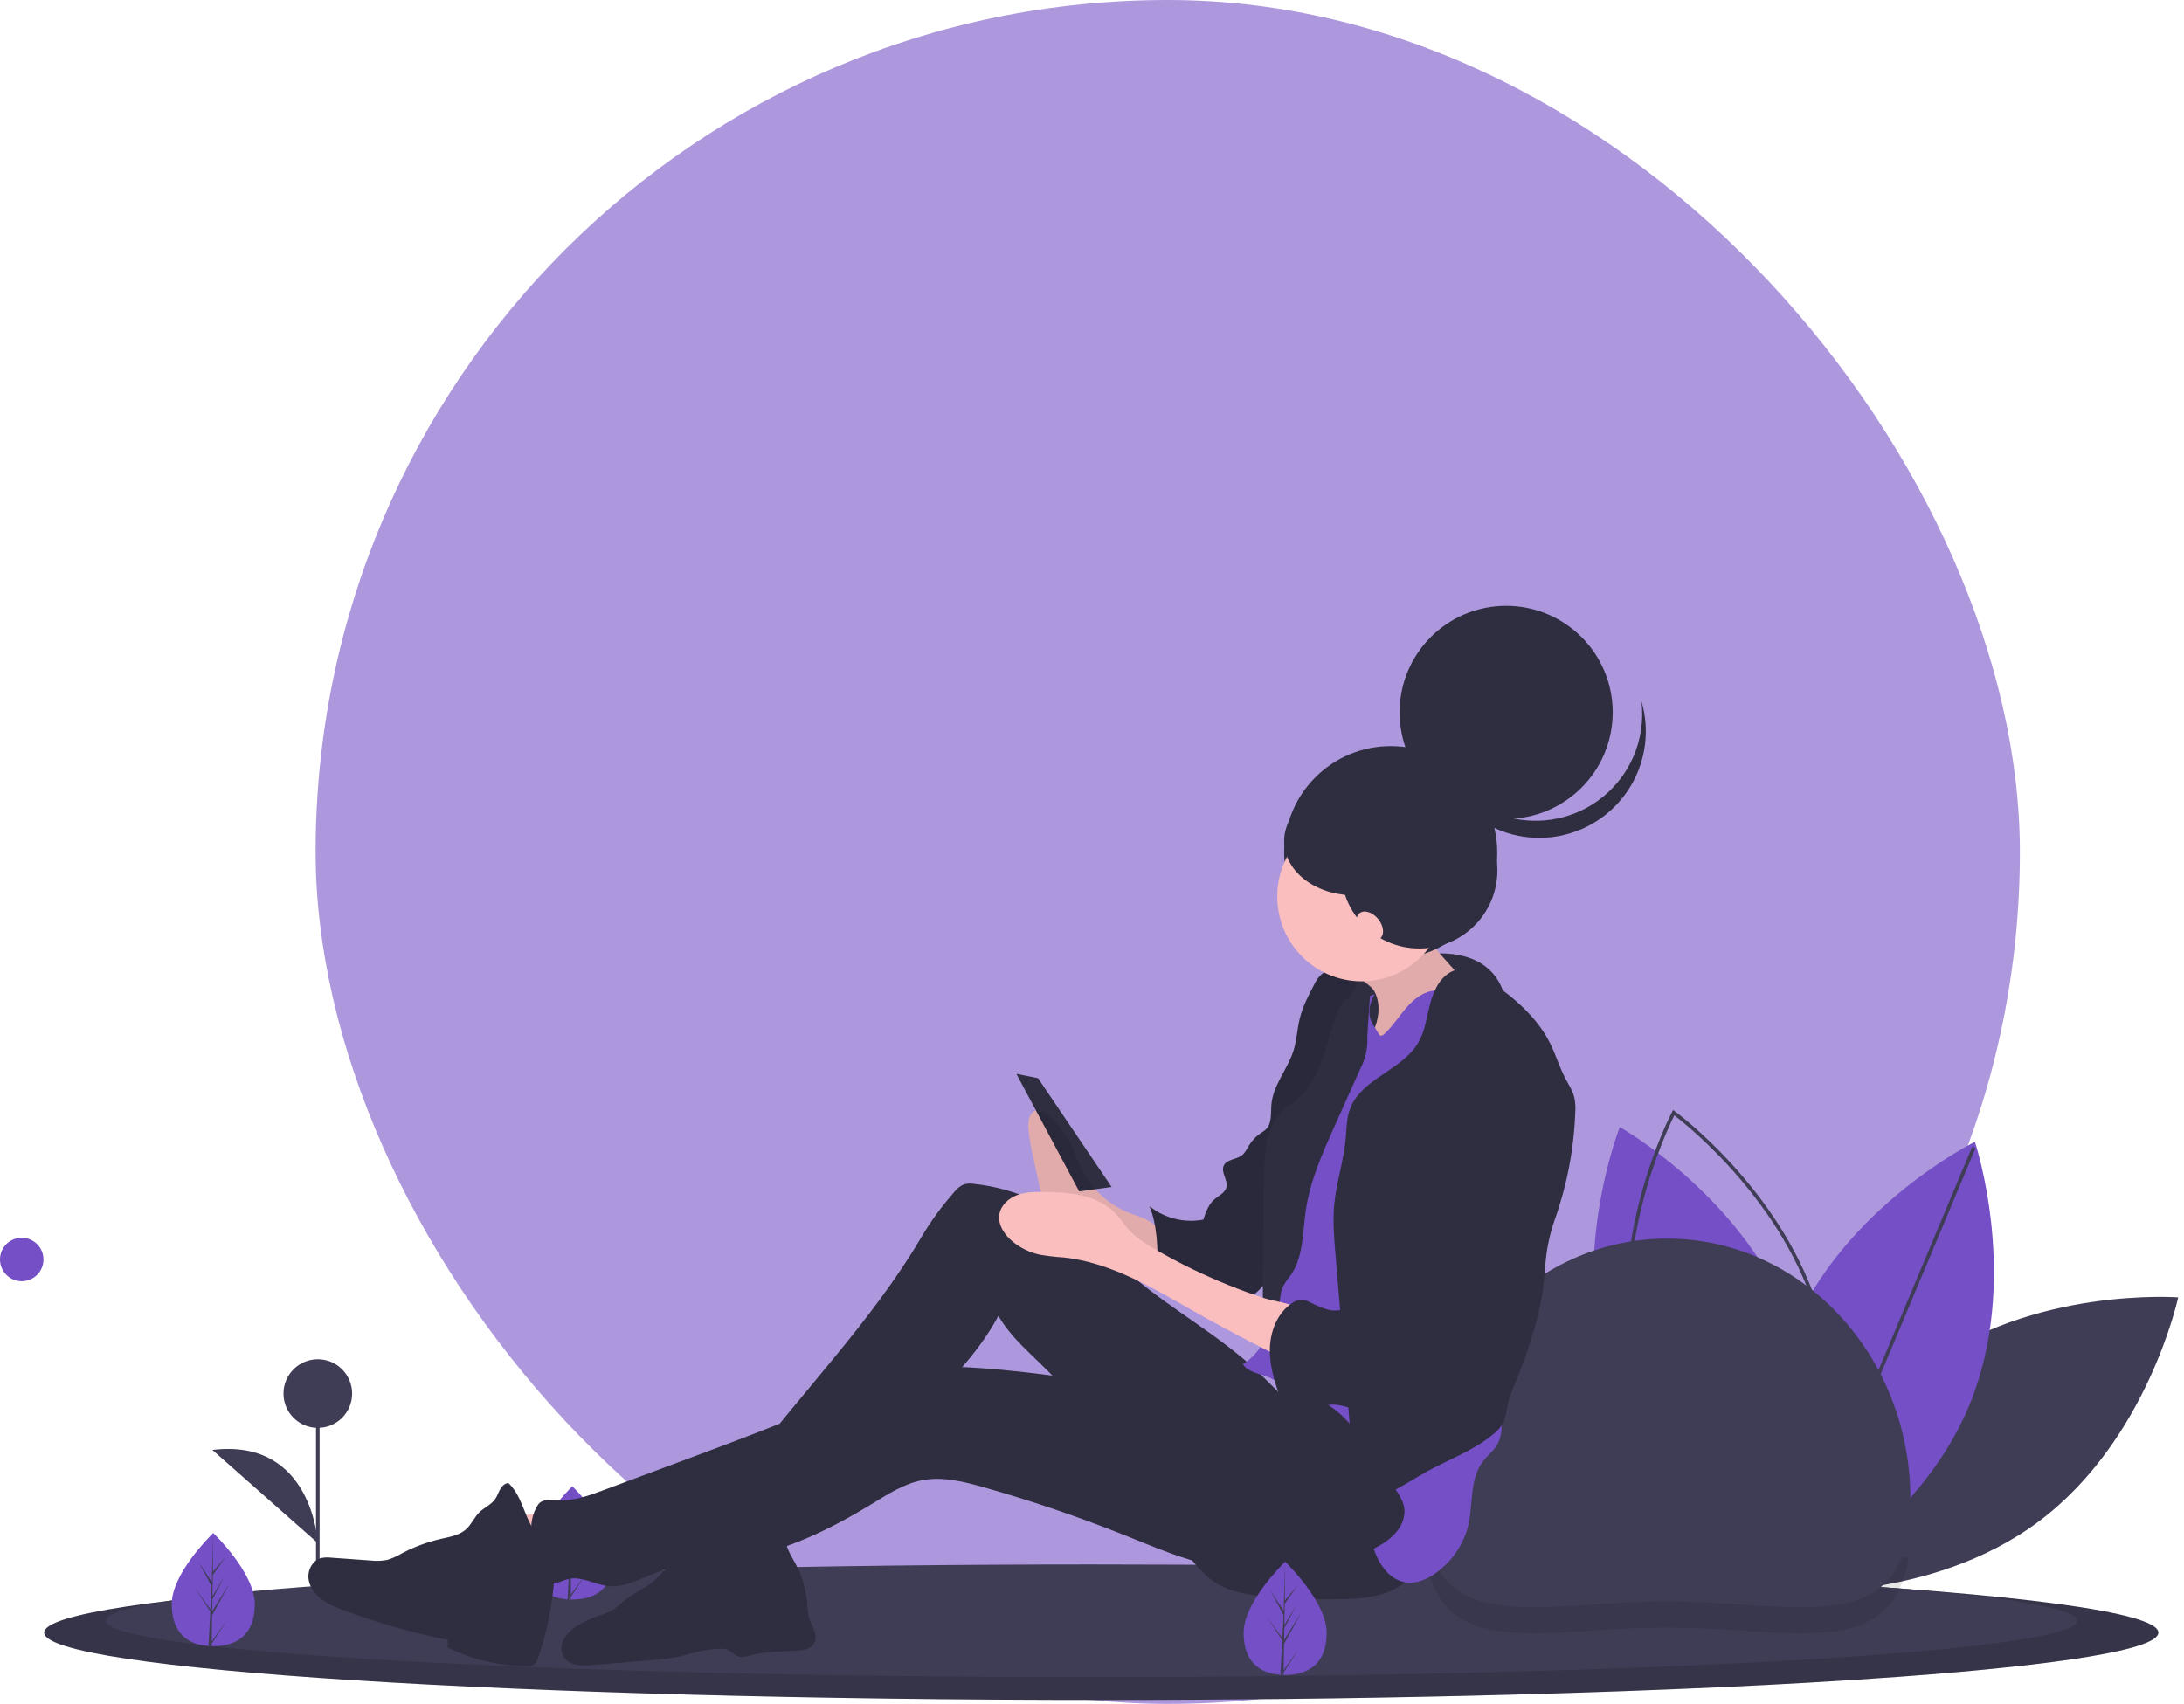 <svg width="346" height="270" viewBox="0 0 346 270" fill="none" xmlns="http://www.w3.org/2000/svg">
<rect x="50" width="270" height="270" rx="135" fill="#AE98DD"/>
<path d="M304.769 216.718C287.537 229.599 282.678 252.229 282.678 252.229C282.678 252.229 305.758 253.975 322.99 241.094C340.222 228.213 345.08 205.583 345.08 205.583C345.08 205.583 322.001 203.837 304.769 216.718Z" fill="#3F3D56"/>
<path d="M282.688 252.01C282.688 252.01 282.435 251.869 281.978 251.588C281.612 251.363 281.111 251.05 280.506 250.65C275.091 247.082 261.063 236.588 255.31 220.395C248.111 200.121 256.611 178.592 256.611 178.592C256.611 178.592 275.154 189.016 283.03 207.74C283.373 208.546 283.691 209.369 283.99 210.208C290.254 227.848 284.632 246.438 283.066 250.969C282.831 251.648 282.688 252.01 282.688 252.01Z" fill="#754FC6"/>
<path d="M282.771 252.65L282.507 252.459C282.318 252.323 263.616 238.583 258.811 217.756C254.005 196.93 264.796 176.385 264.905 176.18L265.059 175.892L265.323 176.083C265.512 176.219 284.214 189.96 289.019 210.786C293.825 231.612 283.034 252.157 282.924 252.362L282.771 252.65ZM265.256 176.744C263.959 179.332 254.921 198.371 259.365 217.629C263.808 236.886 280.274 250.04 282.574 251.798C283.871 249.21 292.909 230.172 288.465 210.914C284.021 191.656 267.555 178.502 265.256 176.744Z" fill="#3F3D56"/>
<path opacity="0.1" d="M283.069 250.969C282.648 251.214 282.281 251.42 281.98 251.588C281.316 251.951 280.947 252.133 280.947 252.133C280.947 252.133 280.773 251.609 280.508 250.65C279.049 245.404 274.873 227.118 281.863 210.323C282.231 209.443 282.62 208.582 283.032 207.74C283.376 208.546 283.693 209.369 283.992 210.208C290.256 227.848 284.634 246.438 283.069 250.969Z" fill="black"/>
<path d="M311.96 222.745C303.696 242.609 282.948 252.867 282.948 252.867C282.948 252.867 275.597 230.919 283.861 211.055C292.125 191.192 312.874 180.934 312.874 180.934C312.874 180.934 320.224 202.882 311.96 222.745Z" fill="#754FC6"/>
<path d="M312.453 181.7L282.887 252.182L283.411 252.402L312.978 181.92L312.453 181.7Z" fill="#3F3D56"/>
<path d="M341.941 258.703C341.941 261.366 326.618 263.803 301.284 265.673C296.678 266.012 291.74 266.332 286.506 266.634C281.98 266.894 277.239 267.138 272.281 267.367C267.476 267.585 262.487 267.788 257.315 267.975C240.978 268.569 222.919 268.996 203.733 269.21C199.078 269.261 194.36 269.301 189.578 269.33C184.6 269.358 179.564 269.372 174.471 269.372C81.978 269.372 7 264.597 7 258.703C7 252.809 81.978 248.033 174.471 248.033C214.289 248.033 250.859 248.92 279.6 250.395C280.657 250.451 281.705 250.505 282.741 250.558C282.747 250.562 282.755 250.563 282.762 250.563C318.965 252.521 341.941 255.44 341.941 258.703Z" fill="#3F3D56"/>
<path opacity="0.15" d="M341.941 258.703C341.941 261.366 326.618 263.803 301.284 265.673C296.678 266.012 291.74 266.332 286.506 266.634C281.98 266.894 277.239 267.138 272.281 267.367C267.476 267.585 262.487 267.788 257.315 267.975C240.978 268.569 222.919 268.996 203.733 269.21C199.078 269.261 194.36 269.301 189.578 269.33C184.6 269.358 179.564 269.372 174.471 269.372C81.978 269.372 7 264.597 7 258.703C7 252.809 81.978 248.033 174.471 248.033C214.289 248.033 250.859 248.92 279.6 250.395C280.657 250.451 281.705 250.505 282.741 250.558C282.747 250.562 282.755 250.563 282.762 250.563C318.965 252.521 341.941 255.44 341.941 258.703Z" fill="black"/>
<path d="M329.073 256.825C329.073 259.052 314.787 261.089 291.169 262.653C286.877 262.935 282.272 263.202 277.394 263.455C273.175 263.672 268.755 263.875 264.132 264.067C259.652 264.252 255.002 264.422 250.18 264.576C234.948 265.074 218.111 265.429 200.225 265.609C195.887 265.651 191.488 265.685 187.029 265.708C182.387 265.734 177.692 265.746 172.946 265.745C86.717 265.745 16.816 261.752 16.816 256.825C16.816 251.898 86.717 247.904 172.946 247.904C192.013 247.904 210.28 248.101 227.171 248.459H227.214C243.188 248.798 257.931 249.281 270.954 249.881C271.941 249.927 272.917 249.971 273.883 250.015C273.889 250.02 273.896 250.022 273.903 250.021C279.868 250.311 285.449 250.624 290.592 250.959C290.649 250.962 290.706 250.968 290.763 250.971C314.625 252.538 329.073 254.583 329.073 256.825Z" fill="#3F3D56"/>
<path d="M97.248 246.779C97.248 251.733 94.303 253.463 90.67 253.463C90.586 253.463 90.501 253.462 90.418 253.46C90.25 253.456 90.082 253.448 89.918 253.437C86.639 253.205 84.092 251.386 84.092 246.779C84.092 242.012 90.184 235.995 90.642 235.549L90.643 235.549C90.661 235.531 90.67 235.523 90.67 235.523C90.67 235.523 97.248 241.825 97.248 246.779Z" fill="#754FC6"/>
<path d="M90.427 252.705L92.833 249.343L90.421 253.074L90.415 253.46C90.247 253.456 90.08 253.448 89.915 253.437L90.174 248.481L90.172 248.442L90.177 248.435L90.201 247.967L87.783 244.227L90.209 247.616L90.215 247.715L90.41 243.97L88.34 240.106L90.436 243.313L90.64 235.549L90.64 235.523V235.549L90.606 241.671L92.667 239.244L90.598 242.198L90.543 245.551L92.468 242.333L90.535 246.044L90.505 247.909L93.298 243.43L90.494 248.559L90.427 252.705Z" fill="#3F3D56"/>
<path d="M50.631 220.825H50.062V259.277H50.631V220.825Z" fill="#3F3D56"/>
<path d="M50.348 226.263C53.351 226.263 55.785 223.828 55.785 220.825C55.785 217.822 53.351 215.387 50.348 215.387C47.345 215.387 44.91 217.822 44.91 220.825C44.91 223.828 47.345 226.263 50.348 226.263Z" fill="#3F3D56"/>
<path d="M50.346 244.524C50.346 244.524 49.569 227.816 33.645 229.759L50.346 244.524Z" fill="#3F3D56"/>
<path d="M208.679 227.152C208.821 227.654 208.979 228.153 209.149 228.648C208.389 227.901 207.644 227.134 206.884 226.392C207.189 226.487 207.493 226.582 207.78 226.695C208.093 226.819 208.394 226.972 208.679 227.152ZM205 224.659C200.524 220.767 195.338 217.754 190.751 213.981C193.256 215.213 195.693 216.649 198.109 218.026C200.976 219.659 203.877 221.229 206.812 222.735C206.334 223.484 205.719 224.137 205 224.659ZM206.915 214.859C206.986 214.786 207.058 214.713 207.129 214.639C207.131 215.192 207.135 215.709 207.142 216.179C206.741 216.046 206.341 215.909 205.942 215.769C206.285 215.487 206.61 215.183 206.915 214.859ZM167.488 225.395C169.333 223.312 170.935 221.026 172.264 218.582C174.041 221.686 176.929 223.925 179.385 226.525C175.428 226.003 171.464 225.571 167.488 225.395Z" fill="url(#paint0_linear_37_4838)"/>
<path d="M40.363 254.175C40.363 259.129 37.418 260.858 33.785 260.858C33.701 260.858 33.617 260.857 33.533 260.855C33.365 260.852 33.198 260.844 33.033 260.832C29.754 260.601 27.207 258.782 27.207 254.175C27.207 249.407 33.299 243.391 33.758 242.945L33.758 242.944C33.776 242.927 33.785 242.918 33.785 242.918C33.785 242.918 40.363 249.221 40.363 254.175Z" fill="#754FC6"/>
<path d="M33.542 260.101L35.948 256.739L33.536 260.47L33.53 260.856C33.362 260.852 33.195 260.844 33.03 260.833L33.289 255.876L33.288 255.838L33.292 255.831L33.316 255.362L30.898 251.623L33.324 255.011L33.33 255.111L33.525 251.366L31.455 247.502L33.551 250.709L33.755 242.945L33.755 242.918V242.944L33.722 249.067L35.782 246.639L33.713 249.594L33.659 252.947L35.583 249.729L33.651 253.44L33.62 255.304L36.413 250.825L33.609 255.955L33.542 260.101Z" fill="#3F3D56"/>
<path d="M3.443 203.022C5.345 203.022 6.887 201.481 6.887 199.579C6.887 197.677 5.345 196.136 3.443 196.136C1.542 196.136 0 197.677 0 199.579C0 201.481 1.542 203.022 3.443 203.022Z" fill="#754FC6"/>
<path d="M224.862 151.38C224.862 151.38 237.353 148.615 238.731 159.633C240.108 170.652 232.097 172.732 232.097 172.732L227.023 174.095L207.396 168.93L210.151 161.011L224.862 151.38Z" fill="#2F2E41"/>
<path d="M178.416 192.007C175.168 190.576 172.565 187.991 171.112 184.752C170.806 184.056 170.554 183.329 170.259 182.626C169.298 180.292 167.803 178.216 165.894 176.564C165.417 176.159 164.857 175.772 164.273 175.878C163.714 175.98 163.273 176.534 163.081 177.155C162.917 177.794 162.876 178.459 162.961 179.114C163.124 180.657 163.389 182.187 163.755 183.695L164.643 187.744C164.753 188.366 164.939 188.973 165.196 189.551C165.58 190.232 166.085 190.837 166.688 191.335C167.499 192.082 168.324 192.81 169.162 193.517C170.325 194.634 171.843 195.309 173.452 195.425C177.092 196.1 180.795 197.072 183.867 199.448C183.833 199.422 183.854 196.733 183.801 196.425C183.66 195.61 183.551 194.803 183.021 194.253C181.83 193.015 179.867 192.652 178.416 192.007Z" fill="#FBBEBE"/>
<path d="M215.73 161.022C218.193 161.022 220.189 159.014 220.189 156.538C220.189 154.062 218.193 152.055 215.73 152.055C213.268 152.055 211.271 154.062 211.271 156.538C211.271 159.014 213.268 161.022 215.73 161.022Z" fill="#2F2E41"/>
<path d="M212.956 153.83C211.746 153.696 210.401 153.596 209.432 154.336C208.917 154.791 208.506 155.351 208.226 155.978C207.293 157.729 206.374 159.512 205.905 161.441C205.507 163.077 205.441 164.788 204.948 166.398C204.034 169.385 201.691 171.905 201.424 175.019C201.304 176.412 201.537 178.043 200.521 178.997C200.27 179.208 200.002 179.398 199.72 179.565C199.015 180.038 198.417 180.652 197.965 181.37C197.584 181.975 197.291 182.669 196.718 183.094C195.812 183.766 194.306 183.697 193.859 184.737C193.4 185.805 194.566 186.994 194.296 188.126C194.076 189.048 193.048 189.47 192.34 190.096C191.434 190.899 191.019 192.109 190.641 193.263C189.15 193.545 187.615 193.501 186.142 193.134C184.669 192.766 183.294 192.084 182.109 191.135C183.354 194.201 183.381 197.584 183.435 200.894C183.453 201.968 183.419 203.174 182.652 203.922C186.202 203.998 189.664 204.959 193.128 205.742C194.642 206.084 196.285 206.382 197.697 205.734C198.489 205.31 199.198 204.746 199.79 204.07C201.674 202.159 203.651 200.074 204.112 197.423C204.37 195.938 204.12 194.413 204.189 192.907C204.273 191.041 204.844 189.237 205.333 187.435C206.332 183.745 207.002 179.974 207.335 176.166C207.54 173.816 209.57 171.925 210.638 169.825C212.655 165.86 214.716 161.731 214.868 157.281C214.919 155.792 214.428 153.993 212.956 153.83Z" fill="#2F2E41"/>
<path d="M218.494 163.091C220.388 163.091 221.924 161.547 221.924 159.642C221.924 157.738 220.388 156.194 218.494 156.194C216.6 156.194 215.064 157.738 215.064 159.642C215.064 161.547 216.6 163.091 218.494 163.091Z" fill="#2F2E41"/>
<path d="M217.714 157.05C218.55 158.527 218.551 160.364 218.091 161.999C217.631 163.634 216.752 165.112 215.883 166.569C215.028 168.003 214.163 169.45 213.016 170.66C218.309 170.914 223.442 168.837 228.113 166.321C231.872 164.297 235.622 161.798 237.628 158.015C236.455 158.368 235.162 158.02 234.124 157.367C233.115 156.664 232.211 155.823 231.439 154.867L228.781 151.877C228.157 151.226 227.608 150.506 227.146 149.731C226.571 148.671 226.327 147.463 226.445 146.263C225.389 147.368 224.209 148.347 222.928 149.181C221.03 150.417 218.937 151.313 217.035 152.541C216.36 152.977 214.86 153.677 215.246 154.559C215.623 155.419 217.179 156.106 217.714 157.05Z" fill="#FBBEBE"/>
<path opacity="0.1" d="M217.714 157.05C218.55 158.527 218.551 160.364 218.091 161.999C217.631 163.634 216.752 165.112 215.883 166.569C215.028 168.003 214.163 169.45 213.016 170.66C218.309 170.914 223.442 168.837 228.113 166.321C231.872 164.297 235.622 161.798 237.628 158.015C236.455 158.368 235.162 158.02 234.124 157.367C233.115 156.664 232.211 155.823 231.439 154.867L228.781 151.877C228.157 151.226 227.608 150.506 227.146 149.731C226.571 148.671 226.327 147.463 226.445 146.263C225.389 147.368 224.209 148.347 222.928 149.181C221.03 150.417 218.937 151.313 217.035 152.541C216.36 152.977 214.86 153.677 215.246 154.559C215.623 155.419 217.179 156.106 217.714 157.05Z" fill="black"/>
<path opacity="0.1" d="M302.33 246.845C299.772 263.48 283.64 257.905 264.119 257.905C243.497 257.905 226.66 264.127 225.609 243.818C244.947 244.228 262.794 244.814 278.557 245.54C279.752 245.595 280.934 245.649 282.104 245.702C282.111 245.707 282.119 245.71 282.128 245.709C289.349 246.06 296.104 246.439 302.33 246.845Z" fill="black"/>
<path d="M225.529 237.589C225.529 214.769 242.795 196.27 264.094 196.27C285.393 196.27 302.66 214.769 302.66 237.589C302.66 260.41 285.393 253.773 264.094 253.773C242.795 253.773 225.529 260.41 225.529 237.589Z" fill="#3F3D56"/>
<path d="M220.32 151.988C229.642 151.988 237.2 144.43 237.2 135.107C237.2 125.785 229.642 118.227 220.32 118.227C210.997 118.227 203.439 125.785 203.439 135.107C203.439 144.43 210.997 151.988 220.32 151.988Z" fill="#2F2E41"/>
<path d="M161.018 170.161L164.447 170.85L176.109 188.093L170.964 188.783L161.018 170.161Z" fill="#2F2E41"/>
<path d="M78.059 240.123C78.983 243.167 80.122 246.141 81.467 249.023C85.332 248.214 89.135 247.131 92.846 245.781C92.961 245.739 90.718 242.806 90.482 242.566C89.594 241.662 88.444 240.606 87.269 240.095C86.084 239.579 84.625 239.973 83.358 240.037C81.593 240.127 79.827 240.156 78.059 240.123Z" fill="#FBBEBE"/>
<path d="M87.353 244.729C85.419 244.124 84.245 242.179 83.458 240.303C82.672 238.427 82.038 236.381 80.546 235.004C79.975 235.032 79.515 235.496 79.232 235.996C78.949 236.496 78.781 237.06 78.454 237.532C77.832 238.431 76.739 238.865 75.957 239.627C75.137 240.426 74.689 241.557 73.84 242.325C72.774 243.289 71.267 243.529 69.869 243.848C67.706 244.342 65.617 245.117 63.654 246.152C62.931 246.588 62.158 246.934 61.352 247.184C60.465 247.354 59.556 247.385 58.66 247.274L52.477 246.833C51.926 246.762 51.368 246.787 50.826 246.905C49.555 247.262 48.766 248.681 48.859 250.004C48.952 251.328 49.776 252.514 50.816 253.331C51.892 254.101 53.08 254.703 54.337 255.115C59.723 257.149 65.269 258.733 70.916 259.851L70.919 261.075C74.846 263.006 79.163 264.011 83.54 264.014C83.863 264.038 84.188 263.982 84.484 263.85C84.918 263.614 85.119 263.107 85.279 262.639C86.763 258.3 87.631 253.776 87.859 249.197C87.968 248.036 87.878 246.865 87.592 245.734C87.256 244.621 88.415 245.089 87.342 244.653" fill="#2F2E41"/>
<path opacity="0.1" d="M205.849 221.419C187.517 222.517 169.398 217.151 151.042 216.577C148.76 216.506 146.454 216.511 144.225 217.011C141.868 217.541 139.671 218.607 137.479 219.627C127.634 224.208 117.449 228.002 107.277 231.791L95.592 236.143C93.257 237.013 90.838 237.896 88.352 237.744C87.238 237.676 85.87 237.507 85.243 238.436C83.342 241.252 84.241 245.39 85.497 248.551C85.904 249.576 86.594 250.683 87.686 250.8C88.456 250.882 89.171 250.437 89.918 250.237C92.045 249.667 94.166 251.098 96.355 251.331C99.059 251.619 101.57 250.078 104.123 249.135C108.356 247.57 112.985 247.619 117.434 246.878C124.896 245.636 131.811 242.171 138.275 238.224C140.737 236.721 143.228 235.111 146.055 234.561C149.306 233.929 152.646 234.766 155.834 235.668C163.435 237.819 170.918 240.367 178.252 243.302C182.114 244.848 185.948 246.505 189.966 247.574C198.657 249.862 207.851 249.326 216.217 246.043C219.151 244.884 222.34 242.834 222.508 239.668C222.604 237.863 221.204 236.272 220.268 234.729C219.669 233.739 219.068 232.749 218.415 231.794C215.254 227.172 211.418 221.086 205.849 221.419Z" fill="black"/>
<path d="M113.305 241.015C116.174 241.995 119.069 242.895 121.989 243.716C123.623 241.033 126.681 239.165 127.378 236.098C127.421 235.964 127.421 235.82 127.378 235.687C127.304 235.556 127.188 235.452 127.05 235.393C124.958 234.234 122.636 233.553 120.25 233.4C118.365 233.281 117.505 235.248 116.651 236.631C116.305 237.191 114.073 241.277 113.305 241.015Z" fill="#FBBEBE"/>
<path d="M117.278 239.056C115.584 238.701 113.925 237.79 113.06 236.283C112.655 235.576 112.223 234.624 111.414 234.677C110.663 234.727 110.318 235.623 110.149 236.361C109.515 239.123 108.893 241.908 107.782 244.513C106.671 247.118 105.027 249.564 102.708 251.177C101.645 251.916 100.459 252.469 99.42 253.242C98.486 253.937 97.672 254.808 96.64 255.346C95.95 255.662 95.237 255.928 94.508 256.141C93.436 256.514 92.411 257.013 91.455 257.627C90.615 258.115 89.903 258.796 89.377 259.613C89.118 260.025 88.967 260.495 88.937 260.981C88.907 261.467 88.999 261.952 89.205 262.393C89.427 262.756 89.723 263.067 90.073 263.308C90.424 263.548 90.822 263.711 91.24 263.786C92.076 263.93 92.928 263.952 93.769 263.85C97.112 263.603 100.45 263.306 103.789 263.008C105.201 262.917 106.605 262.722 107.988 262.424C108.719 262.248 109.436 262.014 110.164 261.826C111.413 261.504 112.693 261.318 113.982 261.27C114.356 261.239 114.733 261.273 115.095 261.372C115.869 261.625 116.417 262.394 117.216 262.55C117.728 262.599 118.244 262.53 118.726 262.348C121.131 261.691 123.658 261.709 126.147 261.574C127.244 261.515 128.528 261.307 129.031 260.325C129.658 259.101 128.618 257.732 128.203 256.419C127.996 255.581 127.881 254.722 127.859 253.858C127.668 251.724 127.041 249.652 126.018 247.769C125.167 246.206 124.006 244.479 124.604 242.802C124.807 242.233 125.21 241.704 125.17 241.1C124.994 238.452 118.815 239.379 117.278 239.056Z" fill="#2F2E41"/>
<path opacity="0.1" d="M178.416 192.007C175.168 190.576 172.565 187.991 171.112 184.752C170.806 184.056 170.554 183.329 170.259 182.626C169.298 180.292 167.803 178.216 165.894 176.564C165.417 176.159 164.857 175.772 164.273 175.878C163.714 175.98 163.273 176.534 163.081 177.155C162.917 177.794 162.876 178.459 162.961 179.114C163.124 180.657 163.389 182.187 163.755 183.695L164.643 187.744C164.753 188.366 164.939 188.973 165.196 189.551C165.58 190.232 166.085 190.837 166.688 191.335C167.499 192.082 168.324 192.81 169.162 193.517C170.325 194.634 171.843 195.309 173.452 195.425C177.092 196.1 180.795 197.072 183.867 199.448C183.833 199.422 183.854 196.733 183.801 196.425C183.66 195.61 183.551 194.803 183.021 194.253C181.83 193.015 179.867 192.652 178.416 192.007Z" fill="black"/>
<path opacity="0.1" d="M212.956 153.83C211.746 153.696 210.401 153.596 209.432 154.336C208.917 154.791 208.506 155.351 208.226 155.978C207.293 157.729 206.374 159.512 205.905 161.441C205.507 163.077 205.441 164.788 204.948 166.398C204.034 169.385 201.691 171.905 201.424 175.019C201.304 176.412 201.537 178.043 200.521 178.997C200.27 179.208 200.002 179.398 199.72 179.565C199.015 180.038 198.417 180.652 197.965 181.37C197.584 181.975 197.291 182.669 196.718 183.094C195.812 183.766 194.306 183.697 193.859 184.737C193.4 185.805 194.566 186.994 194.296 188.126C194.076 189.048 193.048 189.47 192.34 190.096C191.434 190.899 191.019 192.109 190.641 193.263C189.15 193.545 187.615 193.501 186.142 193.134C184.669 192.766 183.294 192.084 182.109 191.135C183.354 194.201 183.381 197.584 183.435 200.894C183.453 201.968 183.419 203.174 182.652 203.922C186.202 203.998 189.664 204.959 193.128 205.742C194.642 206.084 196.285 206.382 197.697 205.734C198.489 205.31 199.198 204.746 199.79 204.07C201.674 202.159 203.651 200.074 204.112 197.423C204.37 195.938 204.12 194.413 204.189 192.907C204.273 191.041 204.844 189.237 205.333 187.435C206.332 183.745 207.002 179.974 207.335 176.166C207.54 173.816 209.57 171.925 210.638 169.825C212.655 165.86 214.716 161.731 214.868 157.281C214.919 155.792 214.428 153.993 212.956 153.83Z" fill="black"/>
<path d="M208.766 225.279C204.948 223.463 202.154 220.075 199.067 217.177C193.174 211.643 185.967 207.725 179.77 202.537C175.663 199.098 171.99 195.093 167.476 192.214C163.501 189.683 158.995 188.104 154.309 187.6C153.772 187.508 153.222 187.536 152.696 187.681C152.104 187.942 151.589 188.35 151.198 188.866C149.198 191.123 147.421 193.567 145.89 196.164C138.036 209.497 126.88 220.708 117.637 233.108C117.342 233.399 117.167 233.791 117.147 234.205C117.126 234.62 117.262 235.027 117.527 235.346L119.407 239.03C120.459 241.092 122.145 243.493 124.413 243.084C125.449 242.896 126.275 242.134 127.038 241.404L135.479 233.336L144.328 224.877C149.513 219.92 154.787 214.849 158.167 208.509C160.809 213.09 165.496 216.089 168.711 220.283C169.934 221.879 170.934 223.633 172.025 225.322C173.776 228.029 175.766 230.57 177.753 233.107L187.904 246.063C189.289 247.83 190.712 249.632 192.605 250.831C195.009 252.353 197.933 252.754 200.763 253.007C204.576 253.349 208.405 253.487 212.233 253.422C215.151 253.372 218.161 253.181 220.78 251.885C223.399 250.588 225.55 247.928 225.414 244.996C225.343 243.471 224.68 242.041 223.951 240.703C220.325 234.05 215.586 228.524 208.766 225.279Z" fill="#2F2E41"/>
<path d="M217.776 157.573C216.781 159.246 216.568 161.221 217.776 162.746C217.926 162.936 218.485 164.113 218.726 164.124C218.959 164.105 219.176 163.995 219.33 163.818C220.616 162.643 221.558 161.144 222.687 159.816C223.817 158.489 225.241 157.279 226.958 157.011C229.031 156.689 231.032 157.787 232.845 158.846C233.599 159.287 234.38 159.753 234.855 160.488C235.237 161.178 235.462 161.944 235.515 162.731C236.141 167.451 236.127 172.229 236.113 176.991C236.102 180.432 236.089 183.898 235.438 187.277C235.101 189.023 234.596 190.738 234.357 192.5C234.181 194.056 234.11 195.621 234.144 197.187L234.139 203.739C234.095 204.942 234.18 206.147 234.393 207.332C234.704 208.768 235.384 210.093 235.838 211.49C236.306 213.096 236.626 214.741 236.795 216.405L237.692 223.19C237.974 225.326 238.183 227.664 236.891 229.384C236.307 230.162 235.539 230.784 234.947 231.556C232.729 234.444 233.44 238.566 232.515 242.095C231.785 244.679 230.284 246.979 228.213 248.689C226.628 250.036 224.581 251.095 222.54 250.717C219.785 250.205 218.13 247.332 217.379 244.618C216.628 241.904 216.354 238.95 214.727 236.657C213.398 234.785 211.339 233.607 209.478 232.271C207.616 230.934 205.797 229.212 205.392 226.948C205.215 225.959 205.325 224.941 205.22 223.942C205.072 222.676 204.586 221.473 203.814 220.459C203.042 219.446 202.012 218.658 200.831 218.178C199.421 217.63 197.679 217.434 196.885 216.14C198.935 214.985 200.296 212.849 201.013 210.598C201.731 208.347 201.877 205.959 202.018 203.6L202.489 195.715C202.699 192.192 202.795 188.7 204.347 185.533C205.04 184.118 205.903 182.793 206.626 181.392C207.581 179.426 208.396 177.395 209.067 175.315C210.191 172.084 211.317 168.853 212.319 165.582C212.797 164.023 213.256 162.434 214.108 161.046C214.96 159.658 216.181 157.873 217.776 157.573Z" fill="#754FC6"/>
<path d="M200.279 208.796L202.364 208.871L202.809 205.718C202.867 205.087 203.016 204.468 203.251 203.879C203.595 203.257 203.996 202.669 204.45 202.122C206.504 199.221 206.354 195.369 206.863 191.845C207.541 187.145 209.504 182.745 211.446 178.416L215.496 169.389C216.304 167.856 216.691 166.137 216.616 164.406C216.652 163.011 217.066 157.933 217.101 156.538C217.115 156.021 215.963 156.308 215.73 155.848C215.222 154.846 214.527 157.564 213.578 158.16C212.63 158.756 212.106 159.836 211.703 160.886C210.831 163.16 210.297 165.551 209.484 167.848C208.671 170.144 207.533 172.4 205.703 173.998C204.871 174.725 203.913 175.301 203.128 176.078C200.608 178.569 200.363 182.504 200.274 186.057C200.222 188.168 199.814 208.796 200.279 208.796Z" fill="#2F2E41"/>
<path d="M230.315 153.808C228.289 154.604 227.178 156.802 226.608 158.913C226.039 161.025 225.807 163.275 224.718 165.17C222.174 169.598 215.687 170.889 213.892 175.674C213.304 177.239 213.33 178.957 213.172 180.623C212.846 184.052 211.719 187.364 211.385 190.792C211.127 193.448 211.35 196.125 211.573 198.783L213.84 225.826C214.168 229.732 214.159 233.928 213.161 237.717C215.457 238.165 217.843 237.565 219.973 236.594C222.103 235.623 224.047 234.29 226.097 233.159C229.621 231.215 233.509 229.837 236.595 227.247C237.154 226.812 237.633 226.283 238.01 225.683C238.629 224.614 238.679 223.321 238.974 222.12C239.24 221.162 239.58 220.225 239.99 219.319C241.12 216.594 242.104 213.811 242.939 210.981C243.513 209.104 243.966 207.191 244.296 205.256C244.543 203.714 244.677 202.157 244.81 200.602C244.974 198.166 245.458 195.763 246.249 193.454C248.221 187.947 249.338 182.17 249.561 176.325C249.627 175.48 249.57 174.631 249.39 173.803C249.122 172.777 248.516 171.879 248.019 170.943C247.076 169.168 246.511 167.215 245.621 165.413C243.612 161.34 240.064 158.252 236.346 155.664C234.521 154.394 232.383 152.994 230.315 153.808Z" fill="#2F2E41"/>
<path d="M182.946 197.926C181.377 197.012 179.808 196.028 178.627 194.645C178.061 193.982 177.594 193.238 177.019 192.584C175.62 190.991 173.637 190.004 171.588 189.488C169.538 188.972 167.406 188.893 165.293 188.876C163.88 188.864 162.431 188.884 161.108 189.384C159.785 189.883 158.591 190.961 158.335 192.359C158.028 194.041 159.127 195.68 160.446 196.759C161.674 197.761 163.118 198.462 164.665 198.806C165.927 199.027 167.2 199.177 168.478 199.253C175.986 200.039 182.684 204.126 189.263 207.847C195.041 211.115 200.932 214.17 206.935 217.012C207.173 215.215 207.272 213.401 207.231 211.588C207.2 210.234 207.133 208.17 205.854 207.375C204.364 206.449 201.911 206.236 200.23 205.685C196.362 204.417 192.583 202.888 188.921 201.11C186.891 200.124 184.899 199.063 182.946 197.926Z" fill="#FBBEBE"/>
<path d="M215.724 155.503C223.111 155.503 229.099 149.481 229.099 142.053C229.099 134.625 223.111 128.603 215.724 128.603C208.336 128.603 202.348 134.625 202.348 142.053C202.348 149.481 208.336 155.503 215.724 155.503Z" fill="#FBBEBE"/>
<path d="M234.132 169.057C232.938 170.45 232.34 172.245 231.537 173.898C229.885 177.299 227.295 180.218 225.998 183.771C224.629 187.52 224.675 191.979 221.992 194.923C221.526 195.435 220.963 195.929 220.828 196.61C220.748 197.014 220.831 197.447 220.691 197.834C220.307 198.904 218.556 198.958 218.229 200.047C218.134 200.365 218.187 200.718 218.069 201.029C217.801 201.733 216.871 201.841 216.249 202.262C214.951 203.143 215.212 205.191 214.286 206.46C213.553 207.465 212.171 207.801 210.943 207.631C209.716 207.461 208.592 206.873 207.474 206.336C207.09 206.119 206.665 205.986 206.226 205.944C205.708 205.962 205.207 206.133 204.786 206.436C202.315 208.007 201.155 211.119 201.172 214.058C201.189 216.997 202.199 219.83 203.234 222.579C203.375 223.043 203.606 223.474 203.915 223.848C204.734 224.715 206.161 224.575 207.249 224.093C208.337 223.611 209.325 222.853 210.495 222.641C212.565 222.266 214.588 223.688 216.688 223.571C218.226 223.485 219.587 222.591 220.866 221.725C222.906 220.344 224.983 218.929 226.483 216.969C227.402 215.769 228.074 214.401 228.875 213.118C229.905 211.544 231.033 210.038 232.253 208.607L239.966 199.166C241.819 197.148 243.095 194.669 243.66 191.988C244.394 189.472 245.132 186.927 245.259 184.308C245.363 182.153 245.05 180 244.699 177.871C244.352 175.775 243.958 173.656 243.038 171.744C241.362 168.264 237.283 165.384 234.132 169.057Z" fill="#2F2E41"/>
<path d="M238.613 129.761C247.935 129.761 255.493 122.203 255.493 112.88C255.493 103.558 247.935 96 238.613 96C229.29 96 221.732 103.558 221.732 112.88C221.732 122.203 229.29 129.761 238.613 129.761Z" fill="#2F2E41"/>
<path d="M253.173 126.859C250.988 128.439 248.457 129.471 245.791 129.872C243.125 130.272 240.402 130.028 237.85 129.16C235.298 128.292 232.99 126.826 231.121 124.884C229.252 122.941 227.875 120.579 227.105 117.996C227.397 120.311 228.165 122.541 229.361 124.545C230.557 126.548 232.156 128.282 234.057 129.636C235.957 130.991 238.117 131.937 240.401 132.414C242.686 132.891 245.044 132.89 247.328 132.41C249.611 131.93 251.771 130.981 253.669 129.625C255.568 128.268 257.165 126.532 258.359 124.527C259.553 122.522 260.318 120.292 260.607 117.976C260.895 115.66 260.7 113.31 260.034 111.073C260.412 114.078 259.975 117.129 258.768 119.907C257.561 122.684 255.628 125.086 253.173 126.859Z" fill="#2F2E41"/>
<path d="M224.844 150.3C231.68 150.3 237.223 144.757 237.223 137.921C237.223 131.084 231.68 125.542 224.844 125.542C218.007 125.542 212.465 131.084 212.465 137.921C212.465 144.757 218.007 150.3 224.844 150.3Z" fill="#2F2E41"/>
<path d="M214.412 141.859C220.471 141.859 225.384 138.018 225.384 133.278C225.384 128.539 220.471 124.698 214.412 124.698C208.352 124.698 203.439 128.539 203.439 133.278C203.439 138.018 208.352 141.859 214.412 141.859Z" fill="#2F2E41"/>
<path d="M205.849 221.419C187.517 222.517 169.398 217.151 151.042 216.577C148.76 216.506 146.454 216.511 144.225 217.011C141.868 217.541 139.671 218.607 137.479 219.627C127.634 224.208 117.449 228.002 107.277 231.791L95.592 236.143C93.257 237.013 90.838 237.896 88.352 237.744C87.238 237.676 85.87 237.507 85.243 238.436C83.342 241.252 84.241 245.39 85.497 248.551C85.904 249.576 86.594 250.683 87.686 250.8C88.456 250.882 89.171 250.437 89.918 250.237C92.045 249.667 94.166 251.098 96.355 251.331C99.059 251.619 101.57 250.078 104.123 249.135C108.356 247.57 112.985 247.619 117.434 246.878C124.896 245.636 131.811 242.171 138.275 238.224C140.737 236.721 143.228 235.111 146.055 234.561C149.306 233.929 152.646 234.766 155.834 235.668C163.435 237.819 170.918 240.367 178.252 243.302C182.114 244.848 185.948 246.505 189.966 247.574C198.657 249.862 207.851 249.326 216.217 246.043C219.151 244.884 222.34 242.834 222.508 239.668C222.604 237.863 221.204 236.272 220.268 234.729C219.669 233.739 219.068 232.749 218.415 231.794C215.254 227.172 211.418 221.086 205.849 221.419Z" fill="#2F2E41"/>
<path d="M218.633 148.725C219.371 148.125 219.24 146.741 218.34 145.635C217.44 144.528 216.112 144.117 215.375 144.717C214.637 145.317 214.769 146.701 215.668 147.807C216.568 148.914 217.896 149.325 218.633 148.725Z" fill="#FBBEBE"/>
<path d="M210.179 258.726C210.179 263.68 207.235 265.41 203.601 265.41C203.517 265.41 203.433 265.409 203.35 265.407C203.181 265.403 203.014 265.395 202.85 265.384C199.57 265.152 197.023 263.333 197.023 258.726C197.023 253.959 203.115 247.943 203.574 247.496L203.575 247.496C203.592 247.478 203.601 247.47 203.601 247.47C203.601 247.47 210.179 253.772 210.179 258.726Z" fill="#754FC6"/>
<path d="M203.359 264.652L205.765 261.29L203.353 265.021L203.347 265.407C203.178 265.403 203.011 265.395 202.847 265.384L203.106 260.428L203.104 260.389L203.108 260.382L203.133 259.914L200.715 256.174L203.14 259.563L203.146 259.662L203.342 255.917L201.272 252.053L203.367 255.26L203.571 247.496L203.572 247.47V247.496L203.538 253.618L205.599 251.191L203.53 254.145L203.475 257.498L205.4 254.28L203.467 257.991L203.437 259.856L206.23 255.377L203.426 260.506L203.359 264.652Z" fill="#3F3D56"/>
<defs>
<linearGradient id="paint0_linear_37_4838" x1="188.318" y1="228.648" x2="188.318" y2="213.981" gradientUnits="userSpaceOnUse">
<stop stop-color="#808080" stop-opacity="0.25"/>
<stop offset="0.535" stop-color="#808080" stop-opacity="0.12"/>
<stop offset="1" stop-color="#808080" stop-opacity="0.1"/>
</linearGradient>
</defs>
</svg>
